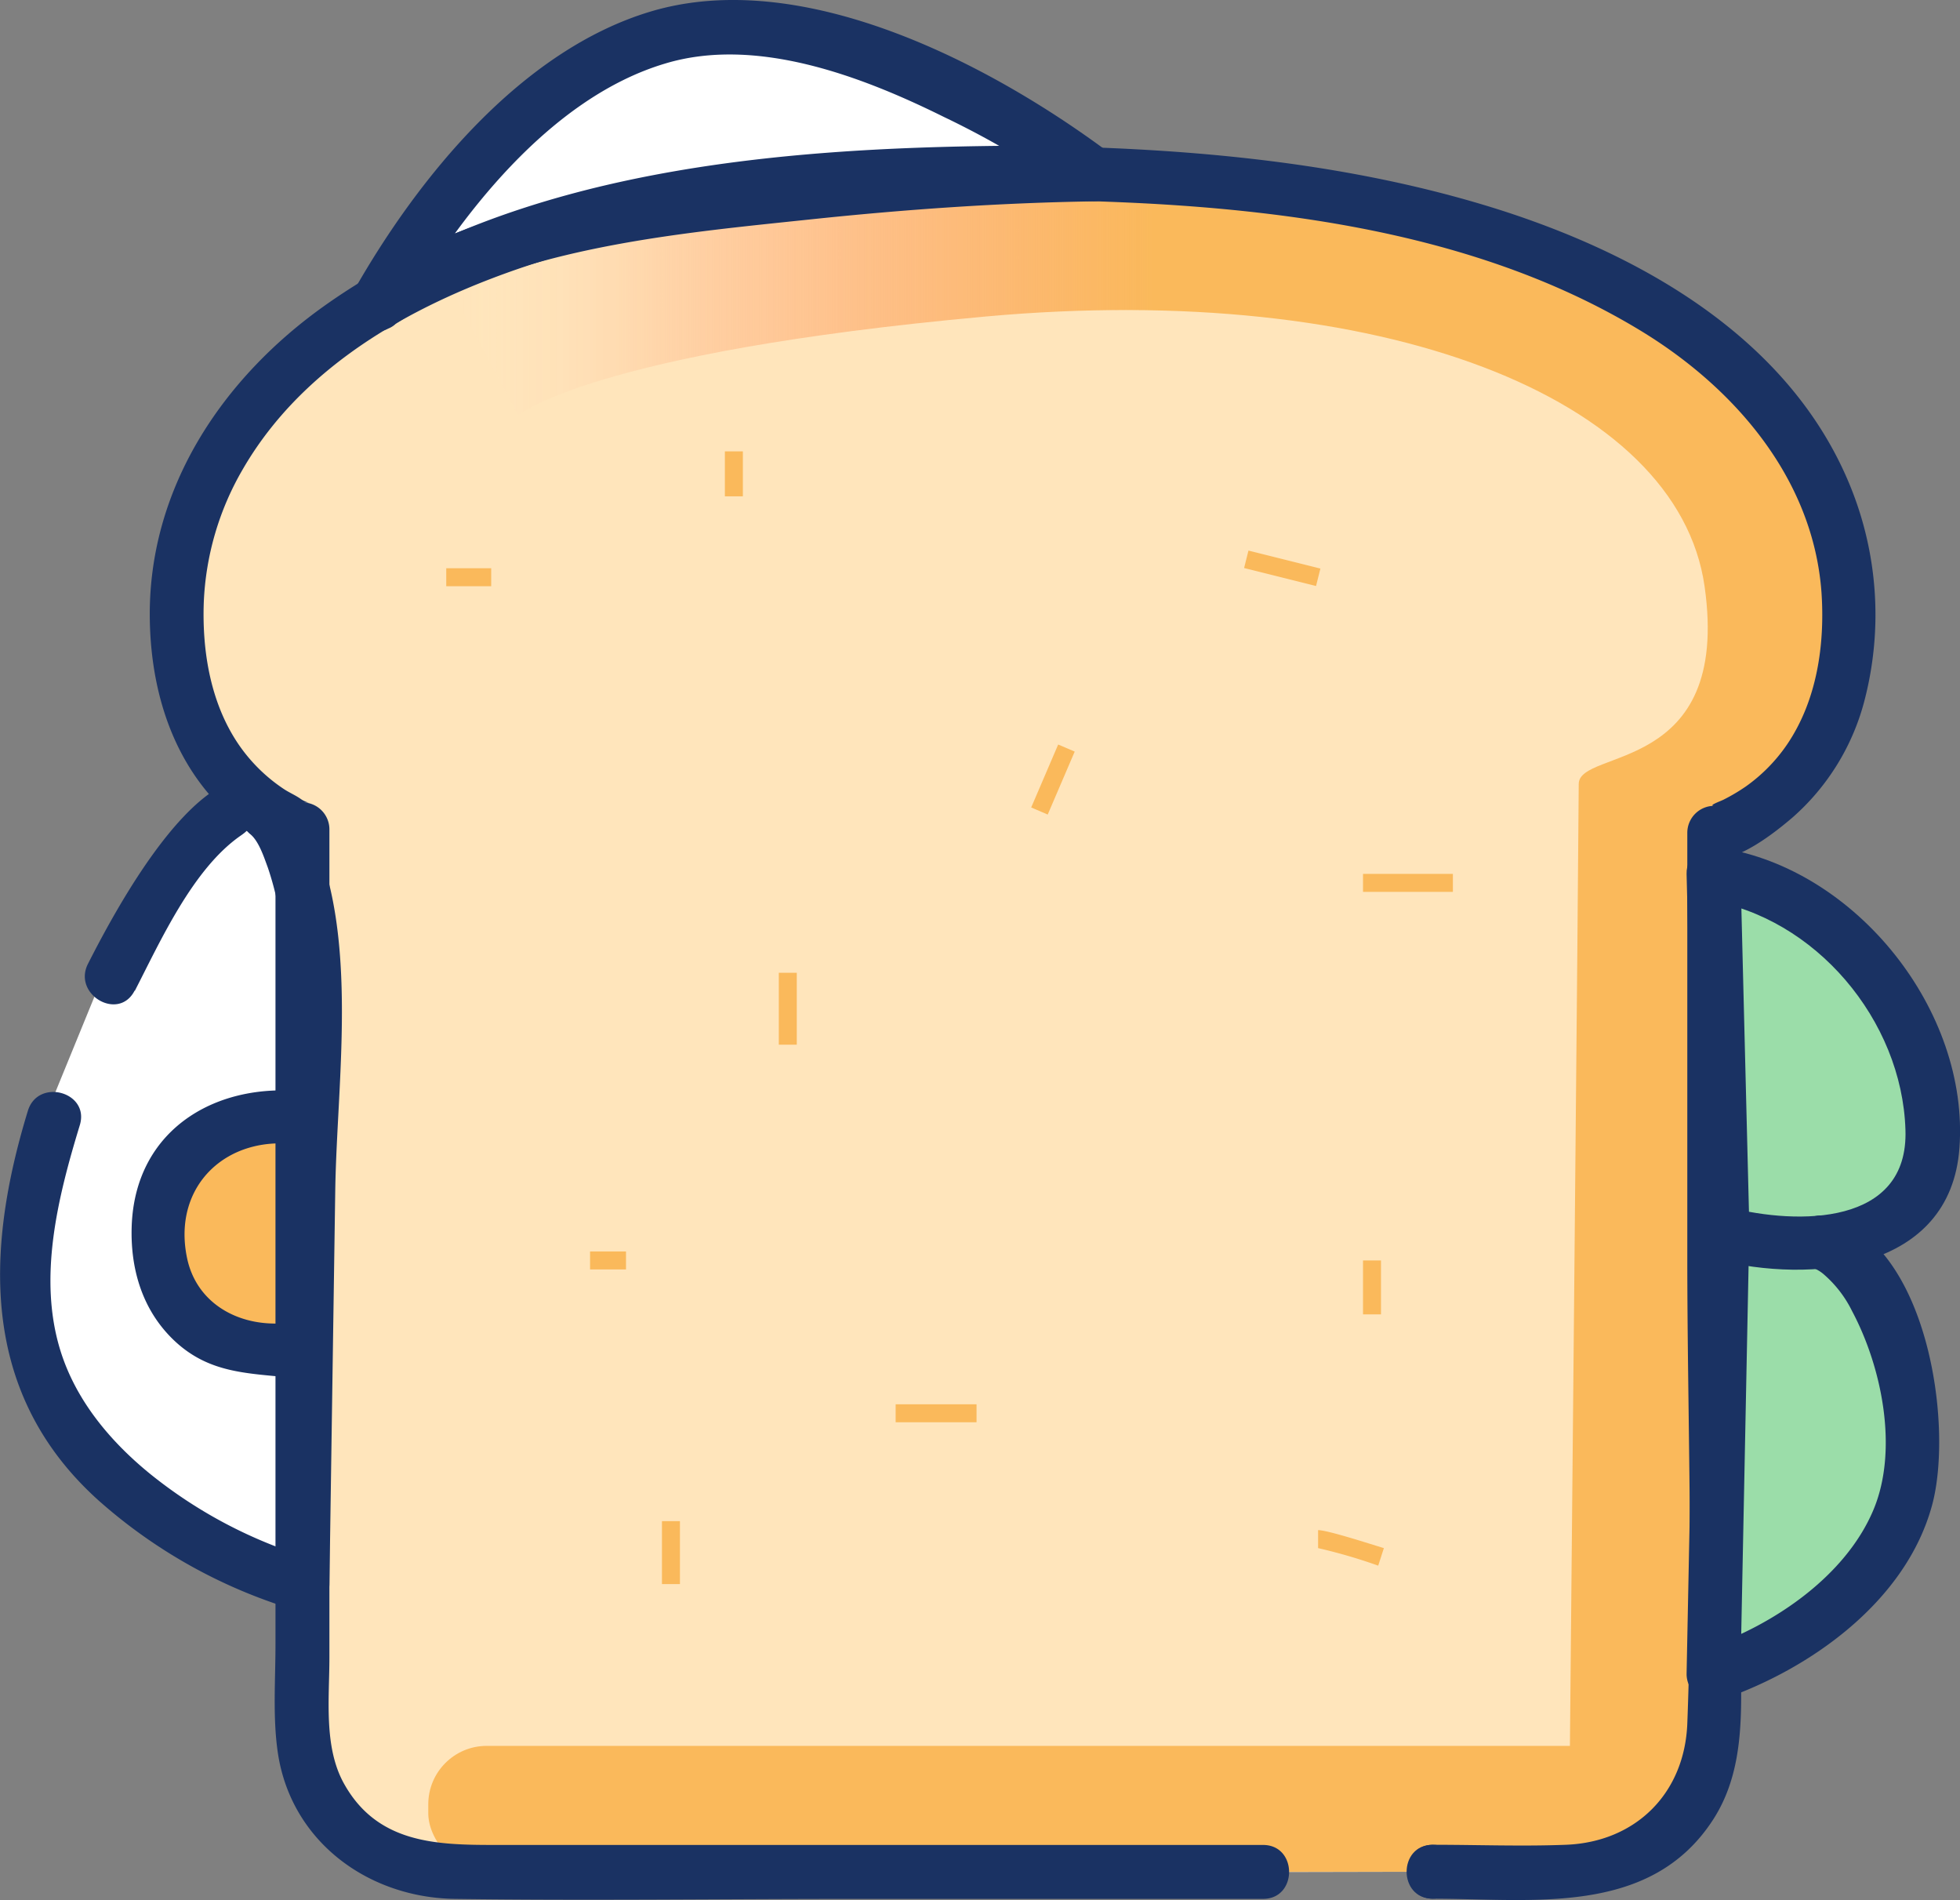 <svg xmlns="http://www.w3.org/2000/svg" xmlns:xlink="http://www.w3.org/1999/xlink" viewBox="0 0 218.07 211.36"><rect x="0" y="0" width="218.07" height="211.36" fill="#808080" stroke="none"/><defs><style>.cls-1{fill:#ffe5bb;}.cls-2{fill:#fab95b;}.cls-3{fill:url(#Dégradé_sans_nom_79);}.cls-4{fill:#9bdda9;}.cls-5{fill:#fff;}.cls-6{fill:#1a3263;}</style><linearGradient id="Dégradé_sans_nom_79" x1="49.65" y1="113.3" x2="207.01" y2="113.3" gradientUnits="userSpaceOnUse"><stop offset="0" stop-color="#fff" stop-opacity="0"/><stop offset="0.12" stop-color="#ff8657" stop-opacity="0.1"/><stop offset="0.5" stop-color="#fab95b"/></linearGradient></defs><title>Fichier 5</title><g id="Calque_2" data-name="Calque 2"><g id="Calque_3" data-name="Calque 3"><path class="cls-1" d="M159.4,208.21h15.09a16,16,0,0,0,16.16-15.91V94.47h0c4.5-1.55,15-7,15-24,0-21.45-20.62-47.73-92-48.21h-2c-71.37.48-92,26.76-92,48.21,0,15.86,9.12,21.68,14,23.67h0v98.2a16,16,0,0,0,16.17,15.91h90.71"/><rect class="cls-2" x="47.65" y="194.21" width="138" height="14" rx="6.5" ry="6.5"/><path class="cls-3" d="M174.65,196.21s1-105,1-109,17-1,14-22-36-34-80-30-52,11-52,11l-8-15s54-21,104-7,55,33,53,44-16,27-16,27l-2,108-3,4Z"/><path class="cls-4" d="M191.65,137.21s27,7,23-15a30.27,30.27,0,0,0-24-25Z"/><path class="cls-4" d="M191.65,136.21l-1,50s24-8,22-27-10-21-10-21"/><path class="cls-5" d="M11.39,108.71c6.27-12.46,13.74-21.4,16.4-19.25,5.86,4.75,5.86,18.75,5.86,18.75l-1,68s-31-9-31-33A64.19,64.19,0,0,1,5,124.33"/><path class="cls-2" d="M32.65,150.21c-1,.25,0,0-1,0h-2a12,12,0,0,1-12-12v-2a12,12,0,0,1,12-12h2a11.94,11.94,0,0,1,2.41.24"/><path class="cls-5" d="M41,34.75S57.65,5.21,77.65,4.21s43,16.18,43,16.18S60.4,21.29,41,34.75Z"/></g><g id="Calque_2-2" data-name="Calque 2"><path class="cls-6" d="M159.4,211.21c3.86,0,3.87-6,0-6s-3.86,6,0,6Z"/><path class="cls-6" d="M159.4,211.21c11.07,0,24.17,2,31.17-8.75,3.91-6,3.08-13.32,3.08-20.13V92.64l-3,3c2.95,0,6.66-2.89,8.76-4.68a26,26,0,0,0,8.07-13.18A37.9,37.9,0,0,0,205.83,54c-6.86-16.77-24.07-26.17-40.6-31.16S131,16.39,113.65,16.22l3,3h0a3,3,0,0,0-3-3h-2a3,3,0,0,0-3,3h0l3-3c-25.18.25-54.07,2.65-75.36,17.66C24.68,42.06,16.38,54.49,16.67,69.05c.13,6.81,1.94,13.66,6.34,19,2.19,2.64,6.86,7.23,10.64,7.23l-3-3v90.65c0,3.91-.31,8,.24,11.89,1.4,9.95,10,16.27,19.72,16.41,14.85.2,29.71,0,44.56,0h45.36c3.86,0,3.86-6,0-6H55.05c-6.56,0-13.13-.18-16.82-6.9-2.23-4.08-1.58-9.44-1.58-13.94V92.26a3,3,0,0,0-3-3c1.41,0,.68.22-.18-.38-.59-.42-1.29-.71-1.89-1.11a18.5,18.5,0,0,1-4.78-4.6c-3.31-4.61-4.32-10.53-4.13-16.1A32,32,0,0,1,27,52.22c8-13.85,24-20.89,38.82-24.77,14.94-3.91,30.45-5.07,45.84-5.23a3,3,0,0,0,3-3h0l-3,3h2l-3-3h0a3.06,3.06,0,0,0,3,3c23.11.23,48.75,2.28,69,14.64,10.41,6.36,19.09,16.44,20,29.06.39,5.79-.5,12-3.84,16.91a18.53,18.53,0,0,1-4.57,4.65,21,21,0,0,1-2.46,1.46c-.27.15-1.84.7-1.06.7a3,3,0,0,0-3,3v47.22c0,17.24.67,34.63,0,51.86-.3,7.77-5.73,13.18-13.49,13.49-4.9.19-9.85,0-14.76,0-3.86,0-3.86,6,0,6Z"/><rect class="cls-2" x="151.65" y="140.21" width="2" height="6"/><path class="cls-2" d="M153.34,174.16a60.35,60.35,0,0,0-6.69-1.95v-2c1.08,0,5.88,1.57,7.32,2Z"/><rect class="cls-2" x="151.65" y="97.21" width="10" height="2"/><rect class="cls-2" x="141.65" y="59.09" width="2" height="8.25" transform="translate(46.73 186.27) rotate(-75.96)"/><rect class="cls-2" x="113.34" y="85.71" width="7.62" height="2" transform="translate(-8.71 160.21) rotate(-66.79)"/><rect class="cls-2" x="80.65" y="50.21" width="2" height="5"/><rect class="cls-2" x="99.65" y="156.21" width="9" height="2"/><rect class="cls-2" x="65.65" y="139.21" width="4" height="2"/><rect class="cls-2" x="86.65" y="108.21" width="2" height="8"/><rect class="cls-2" x="49.65" y="63.21" width="5" height="2"/><rect class="cls-2" x="73.65" y="169.21" width="2" height="7"/><path class="cls-6" d="M15,110.22c2.85-5.54,6.47-13.6,11.8-17.28,1.34-.92.31-.76,1-.19,1,.79,1.57,2.61,2,3.76a33.32,33.32,0,0,1,1.62,7.6,84.46,84.46,0,0,1,.15,10.19l-.7,47.55-.21,14.36,3.8-2.89A52.18,52.18,0,0,1,16.76,164c-4.43-3.59-8.26-8.14-10-13.64-2.6-8.19-.3-17.26,2.12-25.2,1.13-3.7-4.66-5.28-5.78-1.59-4.85,15.85-5.2,31.62,7.9,43.37A57.87,57.87,0,0,0,32.86,179.1a3,3,0,0,0,3.79-2.89l.65-43.78c.18-12.32,2.75-28.77-2.87-40.31-8-16.49-21,7.93-24.63,15.07-1.77,3.43,3.41,6.47,5.18,3Z"/><path class="cls-6" d="M31.86,147.32l-.46.11,3.39,1.37c-1.23-1.77-3-1.49-4.88-1.59-4.35-.24-8.14-2.76-9.09-7.23-1.72-8.13,4.51-13.85,12.45-12.63,3.77.58,5.4-5.2,1.59-5.79C24.63,120,15,125.29,14.65,136.47c-.15,4.81,1.25,9.42,4.85,12.76,3.78,3.49,7.91,3.51,12.66,4l-2.59-1.48,0,.05A3.1,3.1,0,0,0,33,153.21l.46-.11c3.75-.91,2.16-6.7-1.59-5.78Z"/><path class="cls-6" d="M44.62,35.26C51,24.07,61.22,10.88,74,7.07,84.15,4,95.92,8.5,105,13a97.31,97.31,0,0,1,15.14,9l1.51-5.59c-11.24.18-22.51,1-33.68,2.26-15.57,1.76-34.1,3.52-47.46,12.51-3.19,2.14-.19,7.34,3,5.18C56.56,27.58,75.05,26,90.23,24.4c10.42-1.1,20.94-1.84,31.42-2,3.19-.05,3.8-3.89,1.52-5.59C109.93,7,89.22-3.75,72.4,1.28c-14.34,4.29-25.82,18.36-33,31C37.53,35.6,42.71,38.63,44.62,35.26Z"/><path class="cls-6" d="M190.86,140.1c10.64,2.71,26.15,1.35,27.15-12.41,1.1-15.23-11.44-31-26.56-33.37-1.85-.3-3.85.76-3.8,2.89l1,40c.1,3.85,6.1,3.87,6,0l-1-40-3.79,2.89C202,102,211.62,113.51,212,125.67c.38,10.69-11.95,10.59-19.59,8.65C188.71,133.36,187.11,139.15,190.86,140.1Z"/><path class="cls-6" d="M188.65,136.21l-1,50a3,3,0,0,0,3.8,2.89c10-3.41,20.64-11,23.52-21.69,2.39-8.86-.47-29-11.52-32.09-3.73-1-5.32,4.76-1.59,5.78a3.81,3.81,0,0,1,1,.61,12.91,12.91,0,0,1,3.2,4.13c3.32,6.23,5.19,15.41,2.38,22.11-3.11,7.41-11.16,12.84-18.59,15.37l3.79,2.89,1-50c.08-3.86-5.92-3.86-6,0Z"/></g></g></svg>